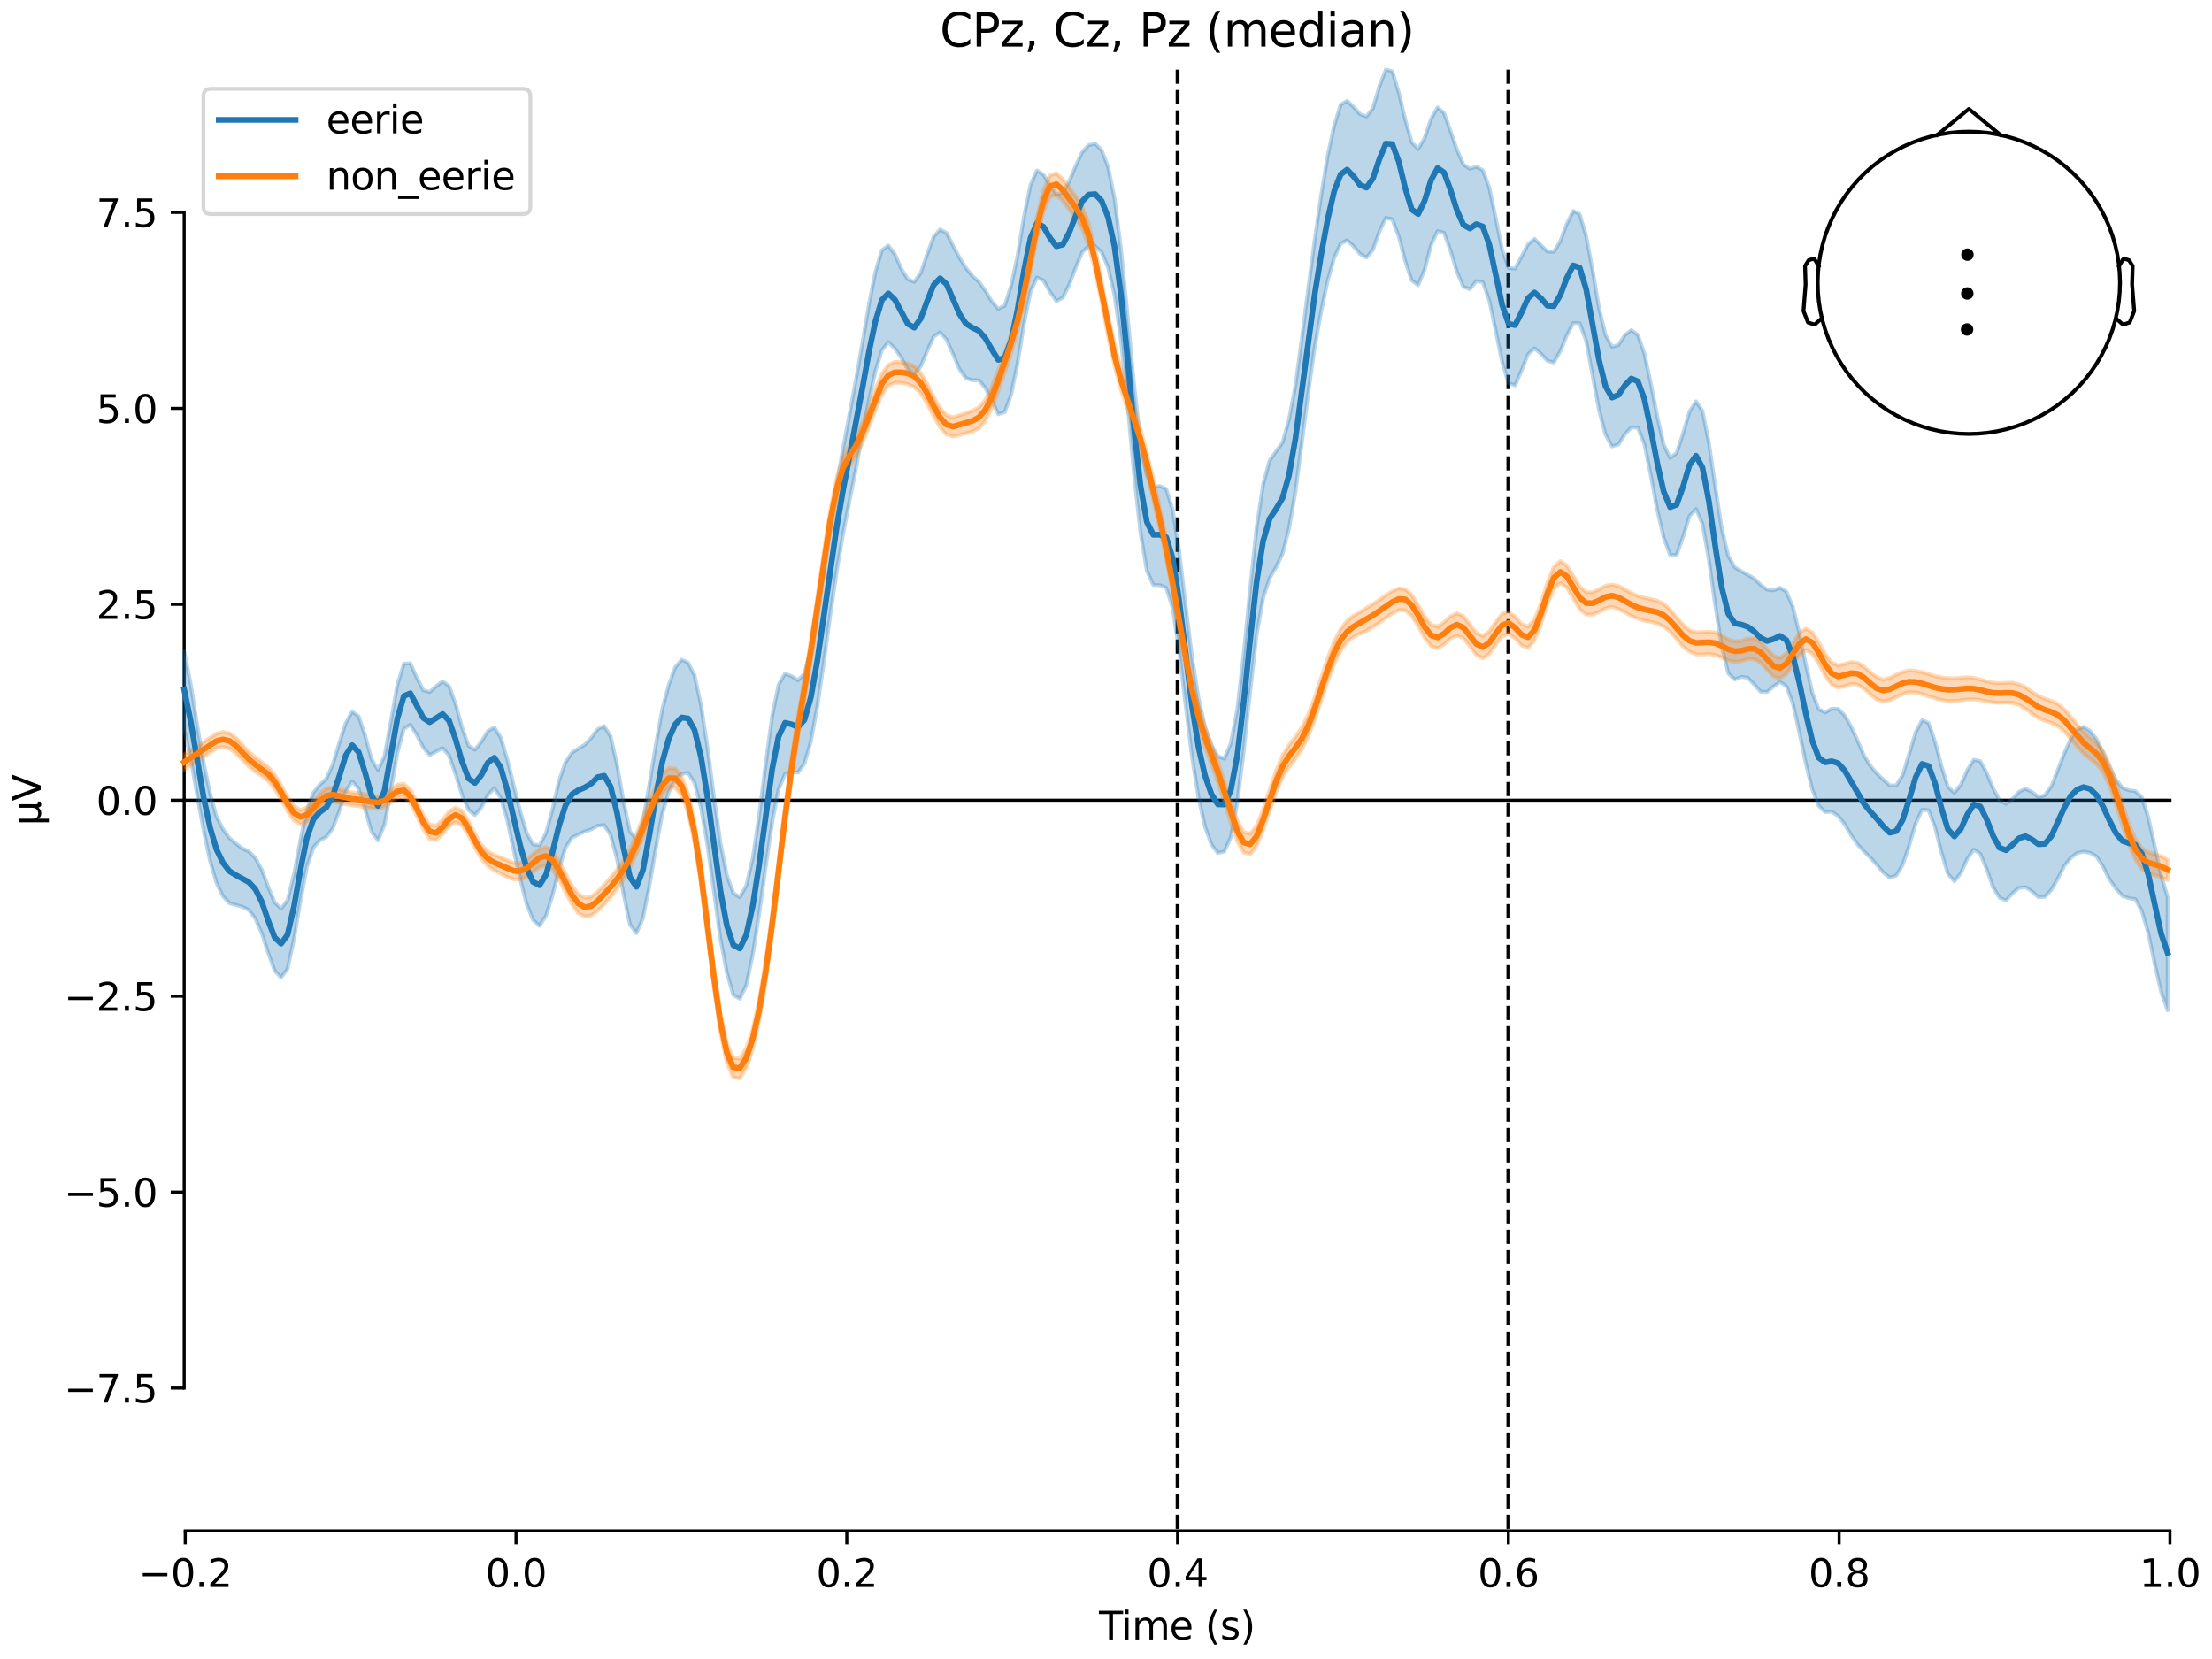 <?xml version="1.0" encoding="utf-8" standalone="no"?>
<!DOCTYPE svg PUBLIC "-//W3C//DTD SVG 1.1//EN"
  "http://www.w3.org/Graphics/SVG/1.1/DTD/svg11.dtd">
<svg xmlns:xlink="http://www.w3.org/1999/xlink" width="576pt" height="432pt" viewBox="0 0 576 432" xmlns="http://www.w3.org/2000/svg" version="1.1">
 <defs>
  <style type="text/css">*{stroke-linejoin: round; stroke-linecap: butt}</style>
 </defs>
 <g id="figure_1">
  <g id="patch_1">
   <path d="M 0 432 
L 576 432 
L 576 0 
L 0 0 
z
" style="fill: #ffffff"/>
  </g>
  <g id="axes_1">
   <g id="patch_2">
    <path d="M 47.961 398.644 
L 565.048 398.644 
L 565.048 18.118 
L 47.961 18.118 
L 47.961 398.644 
z
" style="fill: none; opacity: 0"/>
   </g>
   <g id="patch_3">
    <path d="M 47.961 361.447 
L 47.961 55.315 
" style="fill: none; stroke: #000000; stroke-width: 0.8; stroke-linejoin: miter; stroke-linecap: square"/>
   </g>
   <g id="LineCollection_1">
    <path d="M 306.639 18.118 
L 306.639 398.644 
" clip-path="url(#p1d01b810d1)" style="fill: none; stroke-dasharray: 3.7,1.6; stroke-dashoffset: 0; stroke: #000000"/>
    <path d="M 392.776 18.118 
L 392.776 398.644 
" clip-path="url(#p1d01b810d1)" style="fill: none; stroke-dasharray: 3.7,1.6; stroke-dashoffset: 0; stroke: #000000"/>
   </g>
   <g id="matplotlib.axis_1">
    <g id="xtick_1">
     <g id="line2d_1">
      <defs>
       <path id="mcaa15626b5" d="M 0 0 
L 0 3.5 
" style="stroke: #000000; stroke-width: 0.8"/>
      </defs>
      <g>
       <use xlink:href="#mcaa15626b5" x="48.23" y="398.644" style="stroke: #000000; stroke-width: 0.8"/>
      </g>
     </g>
     <g id="text_1">
      <!-- −0.2 -->
      <g transform="translate(36.089 413.242) scale(0.1 -0.1)">
       <defs>
        <path id="DejaVuSans-2212" d="M 678 2272 
L 4684 2272 
L 4684 1741 
L 678 1741 
L 678 2272 
z
" transform="scale(0.016)"/>
        <path id="DejaVuSans-30" d="M 2034 4250 
Q 1547 4250 1301 3770 
Q 1056 3291 1056 2328 
Q 1056 1369 1301 889 
Q 1547 409 2034 409 
Q 2525 409 2770 889 
Q 3016 1369 3016 2328 
Q 3016 3291 2770 3770 
Q 2525 4250 2034 4250 
z
M 2034 4750 
Q 2819 4750 3233 4129 
Q 3647 3509 3647 2328 
Q 3647 1150 3233 529 
Q 2819 -91 2034 -91 
Q 1250 -91 836 529 
Q 422 1150 422 2328 
Q 422 3509 836 4129 
Q 1250 4750 2034 4750 
z
" transform="scale(0.016)"/>
        <path id="DejaVuSans-2e" d="M 684 794 
L 1344 794 
L 1344 0 
L 684 0 
L 684 794 
z
" transform="scale(0.016)"/>
        <path id="DejaVuSans-32" d="M 1228 531 
L 3431 531 
L 3431 0 
L 469 0 
L 469 531 
Q 828 903 1448 1529 
Q 2069 2156 2228 2338 
Q 2531 2678 2651 2914 
Q 2772 3150 2772 3378 
Q 2772 3750 2511 3984 
Q 2250 4219 1831 4219 
Q 1534 4219 1204 4116 
Q 875 4013 500 3803 
L 500 4441 
Q 881 4594 1212 4672 
Q 1544 4750 1819 4750 
Q 2544 4750 2975 4387 
Q 3406 4025 3406 3419 
Q 3406 3131 3298 2873 
Q 3191 2616 2906 2266 
Q 2828 2175 2409 1742 
Q 1991 1309 1228 531 
z
" transform="scale(0.016)"/>
       </defs>
       <use xlink:href="#DejaVuSans-2212"/>
       <use xlink:href="#DejaVuSans-30" transform="translate(83.789 0)"/>
       <use xlink:href="#DejaVuSans-2e" transform="translate(147.412 0)"/>
       <use xlink:href="#DejaVuSans-32" transform="translate(179.199 0)"/>
      </g>
     </g>
    </g>
    <g id="xtick_2">
     <g id="line2d_2">
      <g>
       <use xlink:href="#mcaa15626b5" x="134.367" y="398.644" style="stroke: #000000; stroke-width: 0.8"/>
      </g>
     </g>
     <g id="text_2">
      <!-- 0.0 -->
      <g transform="translate(126.415 413.242) scale(0.1 -0.1)">
       <use xlink:href="#DejaVuSans-30"/>
       <use xlink:href="#DejaVuSans-2e" transform="translate(63.623 0)"/>
       <use xlink:href="#DejaVuSans-30" transform="translate(95.41 0)"/>
      </g>
     </g>
    </g>
    <g id="xtick_3">
     <g id="line2d_3">
      <g>
       <use xlink:href="#mcaa15626b5" x="220.503" y="398.644" style="stroke: #000000; stroke-width: 0.8"/>
      </g>
     </g>
     <g id="text_3">
      <!-- 0.2 -->
      <g transform="translate(212.551 413.242) scale(0.1 -0.1)">
       <use xlink:href="#DejaVuSans-30"/>
       <use xlink:href="#DejaVuSans-2e" transform="translate(63.623 0)"/>
       <use xlink:href="#DejaVuSans-32" transform="translate(95.41 0)"/>
      </g>
     </g>
    </g>
    <g id="xtick_4">
     <g id="line2d_4">
      <g>
       <use xlink:href="#mcaa15626b5" x="306.639" y="398.644" style="stroke: #000000; stroke-width: 0.8"/>
      </g>
     </g>
     <g id="text_4">
      <!-- 0.4 -->
      <g transform="translate(298.688 413.242) scale(0.1 -0.1)">
       <defs>
        <path id="DejaVuSans-34" d="M 2419 4116 
L 825 1625 
L 2419 1625 
L 2419 4116 
z
M 2253 4666 
L 3047 4666 
L 3047 1625 
L 3713 1625 
L 3713 1100 
L 3047 1100 
L 3047 0 
L 2419 0 
L 2419 1100 
L 313 1100 
L 313 1709 
L 2253 4666 
z
" transform="scale(0.016)"/>
       </defs>
       <use xlink:href="#DejaVuSans-30"/>
       <use xlink:href="#DejaVuSans-2e" transform="translate(63.623 0)"/>
       <use xlink:href="#DejaVuSans-34" transform="translate(95.41 0)"/>
      </g>
     </g>
    </g>
    <g id="xtick_5">
     <g id="line2d_5">
      <g>
       <use xlink:href="#mcaa15626b5" x="392.776" y="398.644" style="stroke: #000000; stroke-width: 0.8"/>
      </g>
     </g>
     <g id="text_5">
      <!-- 0.6 -->
      <g transform="translate(384.824 413.242) scale(0.1 -0.1)">
       <defs>
        <path id="DejaVuSans-36" d="M 2113 2584 
Q 1688 2584 1439 2293 
Q 1191 2003 1191 1497 
Q 1191 994 1439 701 
Q 1688 409 2113 409 
Q 2538 409 2786 701 
Q 3034 994 3034 1497 
Q 3034 2003 2786 2293 
Q 2538 2584 2113 2584 
z
M 3366 4563 
L 3366 3988 
Q 3128 4100 2886 4159 
Q 2644 4219 2406 4219 
Q 1781 4219 1451 3797 
Q 1122 3375 1075 2522 
Q 1259 2794 1537 2939 
Q 1816 3084 2150 3084 
Q 2853 3084 3261 2657 
Q 3669 2231 3669 1497 
Q 3669 778 3244 343 
Q 2819 -91 2113 -91 
Q 1303 -91 875 529 
Q 447 1150 447 2328 
Q 447 3434 972 4092 
Q 1497 4750 2381 4750 
Q 2619 4750 2861 4703 
Q 3103 4656 3366 4563 
z
" transform="scale(0.016)"/>
       </defs>
       <use xlink:href="#DejaVuSans-30"/>
       <use xlink:href="#DejaVuSans-2e" transform="translate(63.623 0)"/>
       <use xlink:href="#DejaVuSans-36" transform="translate(95.41 0)"/>
      </g>
     </g>
    </g>
    <g id="xtick_6">
     <g id="line2d_6">
      <g>
       <use xlink:href="#mcaa15626b5" x="478.912" y="398.644" style="stroke: #000000; stroke-width: 0.8"/>
      </g>
     </g>
     <g id="text_6">
      <!-- 0.8 -->
      <g transform="translate(470.96 413.242) scale(0.1 -0.1)">
       <defs>
        <path id="DejaVuSans-38" d="M 2034 2216 
Q 1584 2216 1326 1975 
Q 1069 1734 1069 1313 
Q 1069 891 1326 650 
Q 1584 409 2034 409 
Q 2484 409 2743 651 
Q 3003 894 3003 1313 
Q 3003 1734 2745 1975 
Q 2488 2216 2034 2216 
z
M 1403 2484 
Q 997 2584 770 2862 
Q 544 3141 544 3541 
Q 544 4100 942 4425 
Q 1341 4750 2034 4750 
Q 2731 4750 3128 4425 
Q 3525 4100 3525 3541 
Q 3525 3141 3298 2862 
Q 3072 2584 2669 2484 
Q 3125 2378 3379 2068 
Q 3634 1759 3634 1313 
Q 3634 634 3220 271 
Q 2806 -91 2034 -91 
Q 1263 -91 848 271 
Q 434 634 434 1313 
Q 434 1759 690 2068 
Q 947 2378 1403 2484 
z
M 1172 3481 
Q 1172 3119 1398 2916 
Q 1625 2713 2034 2713 
Q 2441 2713 2670 2916 
Q 2900 3119 2900 3481 
Q 2900 3844 2670 4047 
Q 2441 4250 2034 4250 
Q 1625 4250 1398 4047 
Q 1172 3844 1172 3481 
z
" transform="scale(0.016)"/>
       </defs>
       <use xlink:href="#DejaVuSans-30"/>
       <use xlink:href="#DejaVuSans-2e" transform="translate(63.623 0)"/>
       <use xlink:href="#DejaVuSans-38" transform="translate(95.41 0)"/>
      </g>
     </g>
    </g>
    <g id="xtick_7">
     <g id="line2d_7">
      <g>
       <use xlink:href="#mcaa15626b5" x="565.048" y="398.644" style="stroke: #000000; stroke-width: 0.8"/>
      </g>
     </g>
     <g id="text_7">
      <!-- 1.0 -->
      <g transform="translate(557.097 413.242) scale(0.1 -0.1)">
       <defs>
        <path id="DejaVuSans-31" d="M 794 531 
L 1825 531 
L 1825 4091 
L 703 3866 
L 703 4441 
L 1819 4666 
L 2450 4666 
L 2450 531 
L 3481 531 
L 3481 0 
L 794 0 
L 794 531 
z
" transform="scale(0.016)"/>
       </defs>
       <use xlink:href="#DejaVuSans-31"/>
       <use xlink:href="#DejaVuSans-2e" transform="translate(63.623 0)"/>
       <use xlink:href="#DejaVuSans-30" transform="translate(95.41 0)"/>
      </g>
     </g>
    </g>
    <g id="text_8">
     <!-- Time (s) -->
     <g transform="translate(286.176 426.92) scale(0.1 -0.1)">
      <defs>
       <path id="DejaVuSans-54" d="M -19 4666 
L 3928 4666 
L 3928 4134 
L 2272 4134 
L 2272 0 
L 1638 0 
L 1638 4134 
L -19 4134 
L -19 4666 
z
" transform="scale(0.016)"/>
       <path id="DejaVuSans-69" d="M 603 3500 
L 1178 3500 
L 1178 0 
L 603 0 
L 603 3500 
z
M 603 4863 
L 1178 4863 
L 1178 4134 
L 603 4134 
L 603 4863 
z
" transform="scale(0.016)"/>
       <path id="DejaVuSans-6d" d="M 3328 2828 
Q 3544 3216 3844 3400 
Q 4144 3584 4550 3584 
Q 5097 3584 5394 3201 
Q 5691 2819 5691 2113 
L 5691 0 
L 5113 0 
L 5113 2094 
Q 5113 2597 4934 2840 
Q 4756 3084 4391 3084 
Q 3944 3084 3684 2787 
Q 3425 2491 3425 1978 
L 3425 0 
L 2847 0 
L 2847 2094 
Q 2847 2600 2669 2842 
Q 2491 3084 2119 3084 
Q 1678 3084 1418 2786 
Q 1159 2488 1159 1978 
L 1159 0 
L 581 0 
L 581 3500 
L 1159 3500 
L 1159 2956 
Q 1356 3278 1631 3431 
Q 1906 3584 2284 3584 
Q 2666 3584 2933 3390 
Q 3200 3197 3328 2828 
z
" transform="scale(0.016)"/>
       <path id="DejaVuSans-65" d="M 3597 1894 
L 3597 1613 
L 953 1613 
Q 991 1019 1311 708 
Q 1631 397 2203 397 
Q 2534 397 2845 478 
Q 3156 559 3463 722 
L 3463 178 
Q 3153 47 2828 -22 
Q 2503 -91 2169 -91 
Q 1331 -91 842 396 
Q 353 884 353 1716 
Q 353 2575 817 3079 
Q 1281 3584 2069 3584 
Q 2775 3584 3186 3129 
Q 3597 2675 3597 1894 
z
M 3022 2063 
Q 3016 2534 2758 2815 
Q 2500 3097 2075 3097 
Q 1594 3097 1305 2825 
Q 1016 2553 972 2059 
L 3022 2063 
z
" transform="scale(0.016)"/>
       <path id="DejaVuSans-20" transform="scale(0.016)"/>
       <path id="DejaVuSans-28" d="M 1984 4856 
Q 1566 4138 1362 3434 
Q 1159 2731 1159 2009 
Q 1159 1288 1364 580 
Q 1569 -128 1984 -844 
L 1484 -844 
Q 1016 -109 783 600 
Q 550 1309 550 2009 
Q 550 2706 781 3412 
Q 1013 4119 1484 4856 
L 1984 4856 
z
" transform="scale(0.016)"/>
       <path id="DejaVuSans-73" d="M 2834 3397 
L 2834 2853 
Q 2591 2978 2328 3040 
Q 2066 3103 1784 3103 
Q 1356 3103 1142 2972 
Q 928 2841 928 2578 
Q 928 2378 1081 2264 
Q 1234 2150 1697 2047 
L 1894 2003 
Q 2506 1872 2764 1633 
Q 3022 1394 3022 966 
Q 3022 478 2636 193 
Q 2250 -91 1575 -91 
Q 1294 -91 989 -36 
Q 684 19 347 128 
L 347 722 
Q 666 556 975 473 
Q 1284 391 1588 391 
Q 1994 391 2212 530 
Q 2431 669 2431 922 
Q 2431 1156 2273 1281 
Q 2116 1406 1581 1522 
L 1381 1569 
Q 847 1681 609 1914 
Q 372 2147 372 2553 
Q 372 3047 722 3315 
Q 1072 3584 1716 3584 
Q 2034 3584 2315 3537 
Q 2597 3491 2834 3397 
z
" transform="scale(0.016)"/>
       <path id="DejaVuSans-29" d="M 513 4856 
L 1013 4856 
Q 1481 4119 1714 3412 
Q 1947 2706 1947 2009 
Q 1947 1309 1714 600 
Q 1481 -109 1013 -844 
L 513 -844 
Q 928 -128 1133 580 
Q 1338 1288 1338 2009 
Q 1338 2731 1133 3434 
Q 928 4138 513 4856 
z
" transform="scale(0.016)"/>
      </defs>
      <use xlink:href="#DejaVuSans-54"/>
      <use xlink:href="#DejaVuSans-69" transform="translate(57.959 0)"/>
      <use xlink:href="#DejaVuSans-6d" transform="translate(85.742 0)"/>
      <use xlink:href="#DejaVuSans-65" transform="translate(183.154 0)"/>
      <use xlink:href="#DejaVuSans-20" transform="translate(244.678 0)"/>
      <use xlink:href="#DejaVuSans-28" transform="translate(276.465 0)"/>
      <use xlink:href="#DejaVuSans-73" transform="translate(315.479 0)"/>
      <use xlink:href="#DejaVuSans-29" transform="translate(367.578 0)"/>
     </g>
    </g>
   </g>
   <g id="matplotlib.axis_2">
    <g id="ytick_1">
     <g id="line2d_8">
      <defs>
       <path id="mc72a9a17e9" d="M 0 0 
L -3.5 0 
" style="stroke: #000000; stroke-width: 0.8"/>
      </defs>
      <g>
       <use xlink:href="#mc72a9a17e9" x="47.961" y="361.447" style="stroke: #000000; stroke-width: 0.8"/>
      </g>
     </g>
     <g id="text_9">
      <!-- −7.5 -->
      <g transform="translate(16.678 365.246) scale(0.1 -0.1)">
       <defs>
        <path id="DejaVuSans-37" d="M 525 4666 
L 3525 4666 
L 3525 4397 
L 1831 0 
L 1172 0 
L 2766 4134 
L 525 4134 
L 525 4666 
z
" transform="scale(0.016)"/>
        <path id="DejaVuSans-35" d="M 691 4666 
L 3169 4666 
L 3169 4134 
L 1269 4134 
L 1269 2991 
Q 1406 3038 1543 3061 
Q 1681 3084 1819 3084 
Q 2600 3084 3056 2656 
Q 3513 2228 3513 1497 
Q 3513 744 3044 326 
Q 2575 -91 1722 -91 
Q 1428 -91 1123 -41 
Q 819 9 494 109 
L 494 744 
Q 775 591 1075 516 
Q 1375 441 1709 441 
Q 2250 441 2565 725 
Q 2881 1009 2881 1497 
Q 2881 1984 2565 2268 
Q 2250 2553 1709 2553 
Q 1456 2553 1204 2497 
Q 953 2441 691 2322 
L 691 4666 
z
" transform="scale(0.016)"/>
       </defs>
       <use xlink:href="#DejaVuSans-2212"/>
       <use xlink:href="#DejaVuSans-37" transform="translate(83.789 0)"/>
       <use xlink:href="#DejaVuSans-2e" transform="translate(147.412 0)"/>
       <use xlink:href="#DejaVuSans-35" transform="translate(179.199 0)"/>
      </g>
     </g>
    </g>
    <g id="ytick_2">
     <g id="line2d_9">
      <g>
       <use xlink:href="#mc72a9a17e9" x="47.961" y="310.425" style="stroke: #000000; stroke-width: 0.8"/>
      </g>
     </g>
     <g id="text_10">
      <!-- −5.0 -->
      <g transform="translate(16.678 314.224) scale(0.1 -0.1)">
       <use xlink:href="#DejaVuSans-2212"/>
       <use xlink:href="#DejaVuSans-35" transform="translate(83.789 0)"/>
       <use xlink:href="#DejaVuSans-2e" transform="translate(147.412 0)"/>
       <use xlink:href="#DejaVuSans-30" transform="translate(179.199 0)"/>
      </g>
     </g>
    </g>
    <g id="ytick_3">
     <g id="line2d_10">
      <g>
       <use xlink:href="#mc72a9a17e9" x="47.961" y="259.403" style="stroke: #000000; stroke-width: 0.8"/>
      </g>
     </g>
     <g id="text_11">
      <!-- −2.5 -->
      <g transform="translate(16.678 263.202) scale(0.1 -0.1)">
       <use xlink:href="#DejaVuSans-2212"/>
       <use xlink:href="#DejaVuSans-32" transform="translate(83.789 0)"/>
       <use xlink:href="#DejaVuSans-2e" transform="translate(147.412 0)"/>
       <use xlink:href="#DejaVuSans-35" transform="translate(179.199 0)"/>
      </g>
     </g>
    </g>
    <g id="ytick_4">
     <g id="line2d_11">
      <g>
       <use xlink:href="#mc72a9a17e9" x="47.961" y="208.381" style="stroke: #000000; stroke-width: 0.8"/>
      </g>
     </g>
     <g id="text_12">
      <!-- 0.0 -->
      <g transform="translate(25.058 212.18) scale(0.1 -0.1)">
       <use xlink:href="#DejaVuSans-30"/>
       <use xlink:href="#DejaVuSans-2e" transform="translate(63.623 0)"/>
       <use xlink:href="#DejaVuSans-30" transform="translate(95.41 0)"/>
      </g>
     </g>
    </g>
    <g id="ytick_5">
     <g id="line2d_12">
      <g>
       <use xlink:href="#mc72a9a17e9" x="47.961" y="157.359" style="stroke: #000000; stroke-width: 0.8"/>
      </g>
     </g>
     <g id="text_13">
      <!-- 2.5 -->
      <g transform="translate(25.058 161.158) scale(0.1 -0.1)">
       <use xlink:href="#DejaVuSans-32"/>
       <use xlink:href="#DejaVuSans-2e" transform="translate(63.623 0)"/>
       <use xlink:href="#DejaVuSans-35" transform="translate(95.41 0)"/>
      </g>
     </g>
    </g>
    <g id="ytick_6">
     <g id="line2d_13">
      <g>
       <use xlink:href="#mc72a9a17e9" x="47.961" y="106.337" style="stroke: #000000; stroke-width: 0.8"/>
      </g>
     </g>
     <g id="text_14">
      <!-- 5.0 -->
      <g transform="translate(25.058 110.136) scale(0.1 -0.1)">
       <use xlink:href="#DejaVuSans-35"/>
       <use xlink:href="#DejaVuSans-2e" transform="translate(63.623 0)"/>
       <use xlink:href="#DejaVuSans-30" transform="translate(95.41 0)"/>
      </g>
     </g>
    </g>
    <g id="ytick_7">
     <g id="line2d_14">
      <g>
       <use xlink:href="#mc72a9a17e9" x="47.961" y="55.315" style="stroke: #000000; stroke-width: 0.8"/>
      </g>
     </g>
     <g id="text_15">
      <!-- 7.5 -->
      <g transform="translate(25.058 59.114) scale(0.1 -0.1)">
       <use xlink:href="#DejaVuSans-37"/>
       <use xlink:href="#DejaVuSans-2e" transform="translate(63.623 0)"/>
       <use xlink:href="#DejaVuSans-35" transform="translate(95.41 0)"/>
      </g>
     </g>
    </g>
    <g id="text_16">
     <!-- µV -->
     <g transform="translate(10.599 214.982) rotate(-90) scale(0.1 -0.1)">
      <defs>
       <path id="DejaVuSans-b5" d="M 544 -1331 
L 544 3500 
L 1119 3500 
L 1119 1325 
Q 1119 872 1334 640 
Q 1550 409 1972 409 
Q 2434 409 2667 671 
Q 2900 934 2900 1459 
L 2900 3500 
L 3475 3500 
L 3475 806 
Q 3475 619 3529 530 
Q 3584 441 3700 441 
Q 3728 441 3778 458 
Q 3828 475 3916 513 
L 3916 50 
Q 3788 -22 3673 -56 
Q 3559 -91 3450 -91 
Q 3234 -91 3106 31 
Q 2978 153 2931 403 
Q 2775 156 2548 32 
Q 2322 -91 2016 -91 
Q 1697 -91 1473 31 
Q 1250 153 1119 397 
L 1119 -1331 
L 544 -1331 
z
" transform="scale(0.016)"/>
       <path id="DejaVuSans-56" d="M 1831 0 
L 50 4666 
L 709 4666 
L 2188 738 
L 3669 4666 
L 4325 4666 
L 2547 0 
L 1831 0 
z
" transform="scale(0.016)"/>
      </defs>
      <use xlink:href="#DejaVuSans-b5"/>
      <use xlink:href="#DejaVuSans-56" transform="translate(63.623 0)"/>
     </g>
    </g>
   </g>
   <g id="patch_4">
    <path d="M 48.23 398.644 
L 565.048 398.644 
" style="fill: none; stroke: #000000; stroke-width: 0.8; stroke-linejoin: miter; stroke-linecap: square"/>
   </g>
   <g id="patch_5">
    <path d="M 47.961 208.381 
L 565.048 208.381 
" style="fill: none; stroke: #000000; stroke-width: 0.8; stroke-linejoin: miter; stroke-linecap: square"/>
   </g>
   <g id="text_17">
    <!-- CPz, Cz, Pz (median) -->
    <g transform="translate(244.735 12.118) scale(0.12 -0.12)">
     <defs>
      <path id="DejaVuSans-43" d="M 4122 4306 
L 4122 3641 
Q 3803 3938 3442 4084 
Q 3081 4231 2675 4231 
Q 1875 4231 1450 3742 
Q 1025 3253 1025 2328 
Q 1025 1406 1450 917 
Q 1875 428 2675 428 
Q 3081 428 3442 575 
Q 3803 722 4122 1019 
L 4122 359 
Q 3791 134 3420 21 
Q 3050 -91 2638 -91 
Q 1578 -91 968 557 
Q 359 1206 359 2328 
Q 359 3453 968 4101 
Q 1578 4750 2638 4750 
Q 3056 4750 3426 4639 
Q 3797 4528 4122 4306 
z
" transform="scale(0.016)"/>
      <path id="DejaVuSans-50" d="M 1259 4147 
L 1259 2394 
L 2053 2394 
Q 2494 2394 2734 2622 
Q 2975 2850 2975 3272 
Q 2975 3691 2734 3919 
Q 2494 4147 2053 4147 
L 1259 4147 
z
M 628 4666 
L 2053 4666 
Q 2838 4666 3239 4311 
Q 3641 3956 3641 3272 
Q 3641 2581 3239 2228 
Q 2838 1875 2053 1875 
L 1259 1875 
L 1259 0 
L 628 0 
L 628 4666 
z
" transform="scale(0.016)"/>
      <path id="DejaVuSans-7a" d="M 353 3500 
L 3084 3500 
L 3084 2975 
L 922 459 
L 3084 459 
L 3084 0 
L 275 0 
L 275 525 
L 2438 3041 
L 353 3041 
L 353 3500 
z
" transform="scale(0.016)"/>
      <path id="DejaVuSans-2c" d="M 750 794 
L 1409 794 
L 1409 256 
L 897 -744 
L 494 -744 
L 750 256 
L 750 794 
z
" transform="scale(0.016)"/>
      <path id="DejaVuSans-64" d="M 2906 2969 
L 2906 4863 
L 3481 4863 
L 3481 0 
L 2906 0 
L 2906 525 
Q 2725 213 2448 61 
Q 2172 -91 1784 -91 
Q 1150 -91 751 415 
Q 353 922 353 1747 
Q 353 2572 751 3078 
Q 1150 3584 1784 3584 
Q 2172 3584 2448 3432 
Q 2725 3281 2906 2969 
z
M 947 1747 
Q 947 1113 1208 752 
Q 1469 391 1925 391 
Q 2381 391 2643 752 
Q 2906 1113 2906 1747 
Q 2906 2381 2643 2742 
Q 2381 3103 1925 3103 
Q 1469 3103 1208 2742 
Q 947 2381 947 1747 
z
" transform="scale(0.016)"/>
      <path id="DejaVuSans-61" d="M 2194 1759 
Q 1497 1759 1228 1600 
Q 959 1441 959 1056 
Q 959 750 1161 570 
Q 1363 391 1709 391 
Q 2188 391 2477 730 
Q 2766 1069 2766 1631 
L 2766 1759 
L 2194 1759 
z
M 3341 1997 
L 3341 0 
L 2766 0 
L 2766 531 
Q 2569 213 2275 61 
Q 1981 -91 1556 -91 
Q 1019 -91 701 211 
Q 384 513 384 1019 
Q 384 1609 779 1909 
Q 1175 2209 1959 2209 
L 2766 2209 
L 2766 2266 
Q 2766 2663 2505 2880 
Q 2244 3097 1772 3097 
Q 1472 3097 1187 3025 
Q 903 2953 641 2809 
L 641 3341 
Q 956 3463 1253 3523 
Q 1550 3584 1831 3584 
Q 2591 3584 2966 3190 
Q 3341 2797 3341 1997 
z
" transform="scale(0.016)"/>
      <path id="DejaVuSans-6e" d="M 3513 2113 
L 3513 0 
L 2938 0 
L 2938 2094 
Q 2938 2591 2744 2837 
Q 2550 3084 2163 3084 
Q 1697 3084 1428 2787 
Q 1159 2491 1159 1978 
L 1159 0 
L 581 0 
L 581 3500 
L 1159 3500 
L 1159 2956 
Q 1366 3272 1645 3428 
Q 1925 3584 2291 3584 
Q 2894 3584 3203 3211 
Q 3513 2838 3513 2113 
z
" transform="scale(0.016)"/>
     </defs>
     <use xlink:href="#DejaVuSans-43"/>
     <use xlink:href="#DejaVuSans-50" transform="translate(69.824 0)"/>
     <use xlink:href="#DejaVuSans-7a" transform="translate(130.127 0)"/>
     <use xlink:href="#DejaVuSans-2c" transform="translate(182.617 0)"/>
     <use xlink:href="#DejaVuSans-20" transform="translate(214.404 0)"/>
     <use xlink:href="#DejaVuSans-43" transform="translate(246.191 0)"/>
     <use xlink:href="#DejaVuSans-7a" transform="translate(316.016 0)"/>
     <use xlink:href="#DejaVuSans-2c" transform="translate(368.506 0)"/>
     <use xlink:href="#DejaVuSans-20" transform="translate(400.293 0)"/>
     <use xlink:href="#DejaVuSans-50" transform="translate(432.08 0)"/>
     <use xlink:href="#DejaVuSans-7a" transform="translate(492.383 0)"/>
     <use xlink:href="#DejaVuSans-20" transform="translate(544.873 0)"/>
     <use xlink:href="#DejaVuSans-28" transform="translate(576.66 0)"/>
     <use xlink:href="#DejaVuSans-6d" transform="translate(615.674 0)"/>
     <use xlink:href="#DejaVuSans-65" transform="translate(713.086 0)"/>
     <use xlink:href="#DejaVuSans-64" transform="translate(774.609 0)"/>
     <use xlink:href="#DejaVuSans-69" transform="translate(838.086 0)"/>
     <use xlink:href="#DejaVuSans-61" transform="translate(865.869 0)"/>
     <use xlink:href="#DejaVuSans-6e" transform="translate(927.148 0)"/>
     <use xlink:href="#DejaVuSans-29" transform="translate(990.527 0)"/>
    </g>
   </g>
   <g id="legend_1">
    <g id="patch_6">
     <path d="M 54.961 55.753 
L 136.103 55.753 
Q 138.103 55.753 138.103 53.753 
L 138.103 25.118 
Q 138.103 23.118 136.103 23.118 
L 54.961 23.118 
Q 52.961 23.118 52.961 25.118 
L 52.961 53.753 
Q 52.961 55.753 54.961 55.753 
z
" style="fill: #ffffff; opacity: 0.8; stroke: #cccccc; stroke-linejoin: miter"/>
    </g>
    <g id="line2d_15">
     <path d="M 56.961 31.217 
L 66.961 31.217 
L 76.961 31.217 
" style="fill: none; stroke: #1f77b4; stroke-width: 1.5; stroke-linecap: square"/>
    </g>
    <g id="text_18">
     <!-- eerie -->
     <g transform="translate(84.961 34.717) scale(0.1 -0.1)">
      <defs>
       <path id="DejaVuSans-72" d="M 2631 2963 
Q 2534 3019 2420 3045 
Q 2306 3072 2169 3072 
Q 1681 3072 1420 2755 
Q 1159 2438 1159 1844 
L 1159 0 
L 581 0 
L 581 3500 
L 1159 3500 
L 1159 2956 
Q 1341 3275 1631 3429 
Q 1922 3584 2338 3584 
Q 2397 3584 2469 3576 
Q 2541 3569 2628 3553 
L 2631 2963 
z
" transform="scale(0.016)"/>
      </defs>
      <use xlink:href="#DejaVuSans-65"/>
      <use xlink:href="#DejaVuSans-65" transform="translate(61.523 0)"/>
      <use xlink:href="#DejaVuSans-72" transform="translate(123.047 0)"/>
      <use xlink:href="#DejaVuSans-69" transform="translate(164.16 0)"/>
      <use xlink:href="#DejaVuSans-65" transform="translate(191.943 0)"/>
     </g>
    </g>
    <g id="line2d_16">
     <path d="M 56.961 45.895 
L 66.961 45.895 
L 76.961 45.895 
" style="fill: none; stroke: #ff7f0e; stroke-width: 1.5; stroke-linecap: square"/>
    </g>
    <g id="text_19">
     <!-- non_eerie -->
     <g transform="translate(84.961 49.395) scale(0.1 -0.1)">
      <defs>
       <path id="DejaVuSans-6f" d="M 1959 3097 
Q 1497 3097 1228 2736 
Q 959 2375 959 1747 
Q 959 1119 1226 758 
Q 1494 397 1959 397 
Q 2419 397 2687 759 
Q 2956 1122 2956 1747 
Q 2956 2369 2687 2733 
Q 2419 3097 1959 3097 
z
M 1959 3584 
Q 2709 3584 3137 3096 
Q 3566 2609 3566 1747 
Q 3566 888 3137 398 
Q 2709 -91 1959 -91 
Q 1206 -91 779 398 
Q 353 888 353 1747 
Q 353 2609 779 3096 
Q 1206 3584 1959 3584 
z
" transform="scale(0.016)"/>
       <path id="DejaVuSans-5f" d="M 3263 -1063 
L 3263 -1509 
L -63 -1509 
L -63 -1063 
L 3263 -1063 
z
" transform="scale(0.016)"/>
      </defs>
      <use xlink:href="#DejaVuSans-6e"/>
      <use xlink:href="#DejaVuSans-6f" transform="translate(63.379 0)"/>
      <use xlink:href="#DejaVuSans-6e" transform="translate(124.561 0)"/>
      <use xlink:href="#DejaVuSans-5f" transform="translate(187.939 0)"/>
      <use xlink:href="#DejaVuSans-65" transform="translate(237.939 0)"/>
      <use xlink:href="#DejaVuSans-65" transform="translate(299.463 0)"/>
      <use xlink:href="#DejaVuSans-72" transform="translate(360.986 0)"/>
      <use xlink:href="#DejaVuSans-69" transform="translate(402.1 0)"/>
      <use xlink:href="#DejaVuSans-65" transform="translate(429.883 0)"/>
     </g>
    </g>
   </g>
   <g id="FillBetweenPolyCollection_1">
    <defs>
     <path id="m451ec211a1" d="M 47.961 -262.41 
L 47.961 -242.197 
L 49.644 -234.463 
L 51.326 -225.076 
L 53.008 -215.786 
L 54.691 -207.843 
L 56.373 -202.122 
L 58.055 -198.622 
L 59.738 -196.818 
L 61.42 -196.331 
L 63.102 -195.873 
L 64.785 -195.041 
L 66.467 -192.842 
L 68.149 -189.049 
L 69.832 -183.872 
L 71.514 -179.246 
L 73.196 -177.453 
L 74.879 -179.713 
L 76.561 -187.513 
L 78.243 -197.516 
L 79.926 -206.328 
L 81.608 -211.311 
L 83.291 -213.211 
L 84.973 -214.059 
L 86.655 -216.332 
L 88.338 -220.762 
L 90.02 -225.821 
L 91.702 -228.518 
L 93.385 -226.661 
L 95.067 -221.226 
L 96.749 -215.431 
L 98.432 -213.166 
L 100.114 -217.241 
L 101.796 -226.229 
L 103.479 -235.997 
L 105.161 -242.195 
L 106.843 -243.292 
L 108.526 -240.604 
L 110.208 -237.348 
L 111.89 -235.4 
L 113.573 -236.3 
L 115.255 -237.237 
L 116.938 -235.254 
L 118.62 -230.403 
L 120.302 -225.035 
L 121.985 -221.123 
L 123.667 -219.753 
L 125.349 -221.682 
L 127.032 -225 
L 128.714 -226.753 
L 130.396 -224.276 
L 132.079 -218.487 
L 133.761 -210.594 
L 135.443 -203.183 
L 137.126 -196.645 
L 138.808 -192.45 
L 140.49 -190.917 
L 142.173 -193.542 
L 143.855 -198.75 
L 145.537 -205.519 
L 147.22 -211.199 
L 148.902 -213.86 
L 150.585 -214.703 
L 152.267 -215.479 
L 153.949 -216.028 
L 155.632 -216.985 
L 157.314 -217.168 
L 158.996 -214.507 
L 160.679 -208.242 
L 162.361 -199.267 
L 164.043 -191.265 
L 165.726 -189.009 
L 167.408 -192.848 
L 169.09 -201.245 
L 170.773 -211.136 
L 172.455 -220.06 
L 174.137 -225.702 
L 175.82 -229.038 
L 177.502 -230.496 
L 179.184 -230.725 
L 180.867 -228.12 
L 182.549 -221.651 
L 184.232 -211.911 
L 185.914 -199.821 
L 187.596 -187.566 
L 189.279 -178.739 
L 190.961 -172.88 
L 192.643 -171.936 
L 194.326 -175.396 
L 196.008 -183.41 
L 197.69 -194.111 
L 199.373 -206.245 
L 201.055 -217.789 
L 202.737 -226.455 
L 204.42 -230.47 
L 206.102 -230.991 
L 207.784 -230.824 
L 209.467 -233.187 
L 211.149 -238.888 
L 212.831 -248.067 
L 214.514 -259.448 
L 216.196 -271.836 
L 217.879 -283.281 
L 219.561 -293.096 
L 221.243 -301.733 
L 222.926 -310.12 
L 224.608 -319.196 
L 226.29 -327.903 
L 227.973 -335.462 
L 229.655 -340.831 
L 231.337 -342.928 
L 233.02 -341.233 
L 234.702 -338.832 
L 236.384 -335.757 
L 238.067 -334.364 
L 239.749 -336.58 
L 241.431 -340.574 
L 243.114 -344.314 
L 244.796 -345.453 
L 246.478 -343.582 
L 248.161 -339.796 
L 249.843 -335.877 
L 251.525 -333.523 
L 253.208 -333.002 
L 254.89 -332.987 
L 256.573 -330.975 
L 258.255 -327.767 
L 259.937 -324.148 
L 261.62 -324.691 
L 263.302 -329.252 
L 264.984 -337.478 
L 266.667 -347.768 
L 268.349 -356.073 
L 270.031 -359.741 
L 271.714 -358.946 
L 273.396 -356.034 
L 275.078 -353.578 
L 276.761 -354.511 
L 278.443 -357.912 
L 280.125 -362.36 
L 281.808 -366.291 
L 283.49 -367.99 
L 285.172 -367.913 
L 286.855 -366.318 
L 288.537 -362.334 
L 290.22 -355.131 
L 291.902 -343.385 
L 293.584 -327.165 
L 295.267 -308.95 
L 296.949 -293.507 
L 298.631 -283.412 
L 300.314 -279.674 
L 301.996 -279.623 
L 303.678 -278.956 
L 305.361 -273.686 
L 307.043 -262.481 
L 308.725 -248.418 
L 310.408 -234.817 
L 312.09 -224.294 
L 313.772 -216.781 
L 315.455 -212.085 
L 317.137 -209.882 
L 318.819 -210.272 
L 320.502 -213.992 
L 322.184 -223.028 
L 323.867 -236.478 
L 325.549 -252.004 
L 327.231 -266.704 
L 328.914 -276.236 
L 330.596 -281.406 
L 332.278 -284.256 
L 333.961 -287.752 
L 335.643 -294.29 
L 337.325 -303.95 
L 339.008 -316.741 
L 340.69 -329.932 
L 342.372 -341.735 
L 344.055 -351.04 
L 345.737 -358.958 
L 347.419 -364.867 
L 349.102 -368.521 
L 350.784 -369.44 
L 352.466 -367.879 
L 354.149 -365.856 
L 355.831 -364.928 
L 357.514 -366.954 
L 359.196 -371.726 
L 360.878 -375.28 
L 362.561 -374.862 
L 364.243 -370.409 
L 365.925 -363.971 
L 367.608 -358.965 
L 369.29 -357.736 
L 370.972 -361.797 
L 372.655 -368.223 
L 374.337 -371.82 
L 376.019 -371.377 
L 377.702 -366.786 
L 379.384 -361.226 
L 381.066 -357.31 
L 382.749 -356.711 
L 384.431 -358.791 
L 386.113 -358.527 
L 387.796 -353.819 
L 389.478 -345.902 
L 391.161 -337.699 
L 392.843 -332.212 
L 394.525 -331.656 
L 396.208 -335.532 
L 397.89 -339.732 
L 399.572 -341.289 
L 401.255 -339.897 
L 402.937 -338.056 
L 404.619 -337.593 
L 406.302 -340.555 
L 407.984 -344.654 
L 409.666 -347.865 
L 411.349 -347.83 
L 413.031 -343.249 
L 414.713 -334.202 
L 416.396 -325.174 
L 418.078 -318.842 
L 419.76 -315.751 
L 421.443 -316.271 
L 423.125 -318.952 
L 424.808 -320.725 
L 426.49 -320.618 
L 428.172 -316.425 
L 429.855 -308.286 
L 431.537 -299.26 
L 433.219 -292.039 
L 434.902 -287.45 
L 436.584 -287.491 
L 438.266 -292.165 
L 439.949 -297.655 
L 441.631 -299.434 
L 443.313 -295.602 
L 444.996 -286.202 
L 446.678 -274.134 
L 448.36 -263.531 
L 450.043 -256.648 
L 451.725 -255.07 
L 453.407 -255.745 
L 455.09 -255.551 
L 456.772 -253.773 
L 458.455 -251.884 
L 460.137 -251.816 
L 461.819 -253.224 
L 463.502 -254.437 
L 465.184 -253.282 
L 466.866 -248.775 
L 468.549 -241.282 
L 470.231 -233.217 
L 471.913 -226.41 
L 473.596 -222.142 
L 475.278 -220.543 
L 476.96 -220.654 
L 478.643 -219.55 
L 480.325 -217.418 
L 482.007 -214.573 
L 483.69 -212.139 
L 485.372 -210.304 
L 487.054 -208.635 
L 488.737 -206.804 
L 490.419 -204.8 
L 492.102 -203.473 
L 493.784 -204.008 
L 495.466 -206.854 
L 497.149 -211.805 
L 498.831 -217.525 
L 500.513 -221.143 
L 502.196 -221.011 
L 503.878 -216.68 
L 505.56 -209.996 
L 507.243 -204.448 
L 508.925 -202.519 
L 510.607 -204.669 
L 512.29 -208.39 
L 513.972 -210.762 
L 515.654 -209.686 
L 517.337 -205.721 
L 519.019 -200.884 
L 520.701 -198.219 
L 522.384 -197.541 
L 524.066 -199.427 
L 525.749 -200.791 
L 527.431 -201.003 
L 529.113 -199.898 
L 530.796 -198.38 
L 532.478 -198.469 
L 534.16 -200.29 
L 535.843 -203.185 
L 537.525 -206.513 
L 539.207 -208.567 
L 540.89 -209.877 
L 542.572 -210.211 
L 544.254 -209.914 
L 545.937 -208.975 
L 547.619 -206.354 
L 549.301 -203.013 
L 550.984 -200.592 
L 552.666 -198.712 
L 554.348 -198.111 
L 556.031 -197.855 
L 557.713 -194.805 
L 559.396 -189.071 
L 561.078 -181.056 
L 562.76 -173.69 
L 564.443 -168.9 
L 564.443 -198.386 
L 564.443 -198.386 
L 562.76 -204.029 
L 561.078 -211.722 
L 559.396 -219.203 
L 557.713 -224.419 
L 556.031 -225.993 
L 554.348 -226.217 
L 552.666 -226.87 
L 550.984 -229.018 
L 549.301 -232.204 
L 547.619 -236.029 
L 545.937 -239.562 
L 544.254 -241.657 
L 542.572 -242.731 
L 540.89 -242.079 
L 539.207 -239.576 
L 537.525 -235.822 
L 535.843 -231.528 
L 534.16 -227.228 
L 532.478 -224.918 
L 530.796 -224.442 
L 529.113 -225.791 
L 527.431 -226.602 
L 525.749 -225.818 
L 524.066 -223.958 
L 522.384 -222.67 
L 520.701 -223.594 
L 519.019 -226.713 
L 517.337 -230.732 
L 515.654 -233.8 
L 513.972 -234.172 
L 512.29 -231.482 
L 510.607 -227.646 
L 508.925 -225.556 
L 507.243 -227.113 
L 505.56 -232.526 
L 503.878 -238.897 
L 502.196 -243.722 
L 500.513 -244.474 
L 498.831 -241.311 
L 497.149 -235.723 
L 495.466 -230.19 
L 493.784 -227.477 
L 492.102 -227.465 
L 490.419 -229.001 
L 488.737 -230.581 
L 487.054 -232.565 
L 485.372 -235.28 
L 483.69 -239.188 
L 482.007 -242.799 
L 480.325 -245.751 
L 478.643 -247.423 
L 476.96 -247.449 
L 475.278 -246.476 
L 473.596 -247.309 
L 471.913 -251.658 
L 470.231 -259.004 
L 468.549 -267.113 
L 466.866 -273.943 
L 465.184 -277.914 
L 463.502 -278.952 
L 461.819 -278.272 
L 460.137 -278.469 
L 458.455 -279.731 
L 456.772 -281.344 
L 455.09 -282.325 
L 453.407 -283.247 
L 451.725 -284.279 
L 450.043 -287.226 
L 448.36 -294.264 
L 446.678 -305.071 
L 444.996 -316.676 
L 443.313 -324.992 
L 441.631 -327.472 
L 439.949 -324.852 
L 438.266 -319.119 
L 436.584 -314.026 
L 434.902 -312.766 
L 433.219 -316.257 
L 431.537 -323.66 
L 429.855 -332.234 
L 428.172 -340.031 
L 426.49 -344.797 
L 424.808 -346.044 
L 423.125 -344.757 
L 421.443 -342.165 
L 419.76 -341.702 
L 418.078 -344.767 
L 416.396 -351.709 
L 414.713 -361.635 
L 413.031 -370.564 
L 411.349 -376.217 
L 409.666 -377.062 
L 407.984 -373.694 
L 406.302 -369.191 
L 404.619 -366.426 
L 402.937 -366.522 
L 401.255 -368.166 
L 399.572 -369.805 
L 397.89 -368.385 
L 396.208 -365.188 
L 394.525 -362.058 
L 392.843 -362.225 
L 391.161 -366.952 
L 389.478 -375.235 
L 387.796 -383.186 
L 386.113 -387.668 
L 384.431 -388.606 
L 382.749 -388.057 
L 381.066 -389.167 
L 379.384 -393.025 
L 377.702 -397.892 
L 376.019 -402.57 
L 374.337 -404.012 
L 372.655 -401.07 
L 370.972 -396.073 
L 369.29 -393.201 
L 367.608 -394.943 
L 365.925 -400.853 
L 364.243 -407.885 
L 362.561 -413.451 
L 360.878 -413.882 
L 359.196 -409.559 
L 357.514 -403.814 
L 355.831 -401.658 
L 354.149 -402.25 
L 352.466 -404.149 
L 350.784 -405.737 
L 349.102 -404.733 
L 347.419 -399.277 
L 345.737 -391.482 
L 344.055 -381.285 
L 342.372 -369.755 
L 340.69 -357.055 
L 339.008 -343.961 
L 337.325 -331.597 
L 335.643 -322.692 
L 333.961 -316.747 
L 332.278 -314.44 
L 330.596 -312.086 
L 328.914 -305.813 
L 327.231 -294.693 
L 325.549 -278.884 
L 323.867 -261.785 
L 322.184 -247.301 
L 320.502 -238.434 
L 318.819 -234.446 
L 317.137 -235.083 
L 315.455 -237.919 
L 313.772 -242.814 
L 312.09 -250.215 
L 310.408 -260.847 
L 308.725 -274.508 
L 307.043 -288.51 
L 305.361 -299.289 
L 303.678 -304.689 
L 301.996 -305.444 
L 300.314 -305.138 
L 298.631 -308.284 
L 296.949 -317.287 
L 295.267 -332.128 
L 293.584 -350.169 
L 291.902 -367.074 
L 290.22 -380.308 
L 288.537 -388.542 
L 286.855 -392.892 
L 285.172 -394.616 
L 283.49 -394.206 
L 281.808 -392.367 
L 280.125 -388.849 
L 278.443 -384.811 
L 276.761 -381.784 
L 275.078 -381.477 
L 273.396 -383.813 
L 271.714 -386.486 
L 270.031 -387.608 
L 268.349 -383.858 
L 266.667 -375.713 
L 264.984 -365.508 
L 263.302 -357.64 
L 261.62 -352.392 
L 259.937 -351.58 
L 258.255 -353.554 
L 256.573 -356.29 
L 254.89 -358.632 
L 253.208 -360.164 
L 251.525 -362.229 
L 249.843 -364.883 
L 248.161 -368.07 
L 246.478 -371.329 
L 244.796 -372.242 
L 243.114 -370.327 
L 241.431 -365.809 
L 239.749 -360.901 
L 238.067 -358.595 
L 236.384 -359.289 
L 234.702 -362.003 
L 233.02 -365.809 
L 231.337 -368.051 
L 229.655 -366.854 
L 227.973 -361.269 
L 226.29 -352.862 
L 224.608 -342.878 
L 222.926 -333.398 
L 221.243 -324.335 
L 219.561 -315.407 
L 217.879 -305.823 
L 216.196 -295.33 
L 214.514 -283.996 
L 212.831 -272.751 
L 211.149 -262.856 
L 209.467 -256.56 
L 207.784 -254.859 
L 206.102 -255.939 
L 204.42 -256.584 
L 202.737 -253.722 
L 201.055 -245.414 
L 199.373 -233.04 
L 197.69 -219.727 
L 196.008 -208.49 
L 194.326 -201.372 
L 192.643 -198.354 
L 190.961 -199.459 
L 189.279 -204.098 
L 187.596 -212.577 
L 185.914 -224.568 
L 184.232 -237.326 
L 182.549 -248.348 
L 180.867 -256.13 
L 179.184 -259.437 
L 177.502 -260.199 
L 175.82 -258.223 
L 174.137 -253.645 
L 172.455 -247.321 
L 170.773 -238.062 
L 169.09 -227.706 
L 167.408 -218.076 
L 165.726 -213.433 
L 164.043 -215.497 
L 162.361 -223.388 
L 160.679 -232.854 
L 158.996 -240.276 
L 157.314 -242.919 
L 155.632 -242.116 
L 153.949 -239.811 
L 152.267 -238.079 
L 150.585 -237.052 
L 148.902 -235.979 
L 147.22 -233.421 
L 145.537 -228.607 
L 143.855 -221.167 
L 142.173 -215.043 
L 140.49 -211.914 
L 138.808 -212.121 
L 137.126 -215.123 
L 135.443 -220.838 
L 133.761 -227.535 
L 132.079 -234.329 
L 130.396 -239.934 
L 128.714 -242.599 
L 127.032 -241.613 
L 125.349 -238.829 
L 123.667 -236.769 
L 121.985 -237.844 
L 120.302 -242.663 
L 118.62 -248.692 
L 116.938 -253.34 
L 115.255 -254.598 
L 113.573 -253.289 
L 111.89 -251.802 
L 110.208 -252.278 
L 108.526 -255.554 
L 106.843 -259.261 
L 105.161 -259.155 
L 103.479 -253.701 
L 101.796 -244.213 
L 100.114 -235.127 
L 98.432 -231.514 
L 96.749 -234.307 
L 95.067 -240.456 
L 93.385 -245.505 
L 91.702 -246.67 
L 90.02 -243.68 
L 88.338 -238.526 
L 86.655 -232.924 
L 84.973 -229.191 
L 83.291 -227.667 
L 81.608 -225.587 
L 79.926 -221.199 
L 78.243 -213.322 
L 76.561 -204.326 
L 74.879 -197.602 
L 73.196 -195.396 
L 71.514 -197.028 
L 69.832 -201.07 
L 68.149 -205.588 
L 66.467 -208.596 
L 64.785 -210.281 
L 63.102 -211.065 
L 61.42 -212.344 
L 59.738 -213.802 
L 58.055 -216.111 
L 56.373 -219.361 
L 54.691 -225.421 
L 53.008 -233.48 
L 51.326 -243.365 
L 49.644 -253.958 
L 47.961 -262.41 
z
" style="stroke: #1f77b4; stroke-opacity: 0.3"/>
    </defs>
    <g>
     <use xlink:href="#m451ec211a1" x="0" y="432" style="fill: #1f77b4; fill-opacity: 0.3; stroke: #1f77b4; stroke-opacity: 0.3"/>
    </g>
   </g>
   <g id="FillBetweenPolyCollection_2">
    <defs>
     <path id="mb89b5c88b5" d="M 47.961 -235.574 
L 47.961 -231.569 
L 49.644 -232.703 
L 51.326 -233.758 
L 53.008 -234.945 
L 54.691 -236.14 
L 56.373 -237.182 
L 58.055 -237.5 
L 59.738 -237.109 
L 61.42 -235.859 
L 63.102 -234.126 
L 64.785 -232.385 
L 66.467 -231.045 
L 68.149 -229.903 
L 69.832 -228.635 
L 71.514 -226.551 
L 73.196 -223.806 
L 74.879 -220.711 
L 76.561 -218.318 
L 78.243 -217.379 
L 79.926 -218.024 
L 81.608 -219.727 
L 83.291 -221.579 
L 84.973 -222.836 
L 86.655 -223.228 
L 88.338 -222.987 
L 90.02 -222.547 
L 91.702 -222.278 
L 93.385 -222.09 
L 95.067 -221.808 
L 96.749 -221.475 
L 98.432 -221.363 
L 100.114 -221.862 
L 101.796 -223.045 
L 103.479 -224.336 
L 105.161 -224.566 
L 106.843 -222.898 
L 108.526 -219.602 
L 110.208 -216.031 
L 111.89 -213.555 
L 113.573 -213.235 
L 115.255 -214.805 
L 116.938 -216.909 
L 118.62 -217.917 
L 120.302 -217.038 
L 121.985 -214.49 
L 123.667 -211.223 
L 125.349 -208.355 
L 127.032 -206.488 
L 128.714 -205.382 
L 130.396 -204.548 
L 132.079 -203.628 
L 133.761 -203.041 
L 135.443 -202.986 
L 137.126 -203.608 
L 138.808 -204.972 
L 140.49 -206.22 
L 142.173 -206.616 
L 143.855 -205.619 
L 145.537 -202.986 
L 147.22 -199.716 
L 148.902 -196.548 
L 150.585 -194.209 
L 152.267 -193.301 
L 153.949 -193.626 
L 155.632 -194.83 
L 157.314 -196.525 
L 158.996 -198.417 
L 160.679 -200.539 
L 162.361 -203.042 
L 164.043 -206.013 
L 165.726 -209.691 
L 167.408 -213.742 
L 169.09 -218.091 
L 170.773 -221.914 
L 172.455 -225.08 
L 174.137 -226.954 
L 175.82 -226.874 
L 177.502 -224.88 
L 179.184 -220.292 
L 180.867 -212.508 
L 182.549 -201.578 
L 184.232 -188.314 
L 185.914 -174.751 
L 187.596 -163.106 
L 189.279 -155.168 
L 190.961 -151.383 
L 192.643 -151.204 
L 194.326 -153.823 
L 196.008 -158.843 
L 197.69 -166.282 
L 199.373 -176.251 
L 201.055 -188.471 
L 202.737 -202.382 
L 204.42 -216.473 
L 206.102 -229.18 
L 207.784 -240.08 
L 209.467 -249.827 
L 211.149 -259.921 
L 212.831 -271 
L 214.514 -282.789 
L 216.196 -293.645 
L 217.879 -302.039 
L 219.561 -307.441 
L 221.243 -310.676 
L 222.926 -313.288 
L 224.608 -316.637 
L 226.29 -320.874 
L 227.973 -325.367 
L 229.655 -329.284 
L 231.337 -331.52 
L 233.02 -332.339 
L 234.702 -332.315 
L 236.384 -331.972 
L 238.067 -331.239 
L 239.749 -329.603 
L 241.431 -326.895 
L 243.114 -323.629 
L 244.796 -320.694 
L 246.478 -318.856 
L 248.161 -318.331 
L 249.843 -318.689 
L 251.525 -319.188 
L 253.208 -319.638 
L 254.89 -320.492 
L 256.573 -322.416 
L 258.255 -325.77 
L 259.937 -330.165 
L 261.62 -334.932 
L 263.302 -340.002 
L 264.984 -345.811 
L 266.667 -353.13 
L 268.349 -361.603 
L 270.031 -370.111 
L 271.714 -376.939 
L 273.396 -380.681 
L 275.078 -381.227 
L 276.761 -379.63 
L 278.443 -377.423 
L 280.125 -375.055 
L 281.808 -372.338 
L 283.49 -367.99 
L 285.172 -361.44 
L 286.855 -353.212 
L 288.537 -344.492 
L 290.22 -336.718 
L 291.902 -330.504 
L 293.584 -325.469 
L 295.267 -320.617 
L 296.949 -315.181 
L 298.631 -308.905 
L 300.314 -301.939 
L 301.996 -294.545 
L 303.678 -286.492 
L 305.361 -277.61 
L 307.043 -268.012 
L 308.725 -258.405 
L 310.408 -249.784 
L 312.09 -242.799 
L 313.772 -237.464 
L 315.455 -232.957 
L 317.137 -228.347 
L 318.819 -223.141 
L 320.502 -217.706 
L 322.184 -212.95 
L 323.867 -210.015 
L 325.549 -209.548 
L 327.231 -211.69 
L 328.914 -215.878 
L 330.596 -220.863 
L 332.278 -225.711 
L 333.961 -229.53 
L 335.643 -232.275 
L 337.325 -234.428 
L 339.008 -236.87 
L 340.69 -240.285 
L 342.372 -244.634 
L 344.055 -249.692 
L 345.737 -254.726 
L 347.419 -259.108 
L 349.102 -262.515 
L 350.784 -264.836 
L 352.466 -266.163 
L 354.149 -266.955 
L 355.831 -267.753 
L 357.514 -268.761 
L 359.196 -269.855 
L 360.878 -271.09 
L 362.561 -272.288 
L 364.243 -273.129 
L 365.925 -273.089 
L 367.608 -271.638 
L 369.29 -268.998 
L 370.972 -265.933 
L 372.655 -263.757 
L 374.337 -263.207 
L 376.019 -264.145 
L 377.702 -265.718 
L 379.384 -266.486 
L 381.066 -265.794 
L 382.749 -263.684 
L 384.431 -261.467 
L 386.113 -260.595 
L 387.796 -261.694 
L 389.478 -264.146 
L 391.161 -266.348 
L 392.843 -266.973 
L 394.525 -265.81 
L 396.208 -263.964 
L 397.89 -263.275 
L 399.572 -265.206 
L 401.255 -269.494 
L 402.937 -274.676 
L 404.619 -278.679 
L 406.302 -280.172 
L 407.984 -279.026 
L 409.666 -276.209 
L 411.349 -273.388 
L 413.031 -271.976 
L 414.713 -271.965 
L 416.396 -272.627 
L 418.078 -273.605 
L 419.76 -273.989 
L 421.443 -273.427 
L 423.125 -272.554 
L 424.808 -271.59 
L 426.49 -270.911 
L 428.172 -270.373 
L 429.855 -270.078 
L 431.537 -269.631 
L 433.219 -268.87 
L 434.902 -267.549 
L 436.584 -265.599 
L 438.266 -263.688 
L 439.949 -262.297 
L 441.631 -261.595 
L 443.313 -261.564 
L 444.996 -261.689 
L 446.678 -261.437 
L 448.36 -260.816 
L 450.043 -260.018 
L 451.725 -259.628 
L 453.407 -259.812 
L 455.09 -260.339 
L 456.772 -260.327 
L 458.455 -259.432 
L 460.137 -257.582 
L 461.819 -255.8 
L 463.502 -255.36 
L 465.184 -256.48 
L 466.866 -258.989 
L 468.549 -261.521 
L 470.231 -262.751 
L 471.913 -261.8 
L 473.596 -259.201 
L 475.278 -256.074 
L 476.96 -253.724 
L 478.643 -252.957 
L 480.325 -253.293 
L 482.007 -253.856 
L 483.69 -253.754 
L 485.372 -252.675 
L 487.054 -251.207 
L 488.737 -249.851 
L 490.419 -249.367 
L 492.102 -249.684 
L 493.784 -250.518 
L 495.466 -251.283 
L 497.149 -251.756 
L 498.831 -251.689 
L 500.513 -251.259 
L 502.196 -250.722 
L 503.878 -250.184 
L 505.56 -249.726 
L 507.243 -249.465 
L 508.925 -249.496 
L 510.607 -249.65 
L 512.29 -249.878 
L 513.972 -249.89 
L 515.654 -249.709 
L 517.337 -249.368 
L 519.019 -249.109 
L 520.701 -248.99 
L 522.384 -249.062 
L 524.066 -248.97 
L 525.749 -248.443 
L 527.431 -247.45 
L 529.113 -246.19 
L 530.796 -245.006 
L 532.478 -244.326 
L 534.16 -243.786 
L 535.843 -242.965 
L 537.525 -241.58 
L 539.207 -239.659 
L 540.89 -237.537 
L 542.572 -235.762 
L 544.254 -234.4 
L 545.937 -233.043 
L 547.619 -230.967 
L 549.301 -227.434 
L 550.984 -222.588 
L 552.666 -217.162 
L 554.348 -212.056 
L 556.031 -208.139 
L 557.713 -205.722 
L 559.396 -204.582 
L 561.078 -204.09 
L 562.76 -203.565 
L 564.443 -202.794 
L 564.443 -208.116 
L 564.443 -208.116 
L 562.76 -209.044 
L 561.078 -209.551 
L 559.396 -210.093 
L 557.713 -211.135 
L 556.031 -213.56 
L 554.348 -217.464 
L 552.666 -222.673 
L 550.984 -228.137 
L 549.301 -232.944 
L 547.619 -236.398 
L 545.937 -238.539 
L 544.254 -239.923 
L 542.572 -241.43 
L 540.89 -243.282 
L 539.207 -245.361 
L 537.525 -247.301 
L 535.843 -248.689 
L 534.16 -249.489 
L 532.478 -250.071 
L 530.796 -250.773 
L 529.113 -251.82 
L 527.431 -253.009 
L 525.749 -253.806 
L 524.066 -254.242 
L 522.384 -254.19 
L 520.701 -254.11 
L 519.019 -254.225 
L 517.337 -254.563 
L 515.654 -255.065 
L 513.972 -255.479 
L 512.29 -255.634 
L 510.607 -255.505 
L 508.925 -255.35 
L 507.243 -255.41 
L 505.56 -255.619 
L 503.878 -255.937 
L 502.196 -256.5 
L 500.513 -256.965 
L 498.831 -257.308 
L 497.149 -257.45 
L 495.466 -257.047 
L 493.784 -256.318 
L 492.102 -255.458 
L 490.419 -255.037 
L 488.737 -255.634 
L 487.054 -256.911 
L 485.372 -258.372 
L 483.69 -259.42 
L 482.007 -259.607 
L 480.325 -259.099 
L 478.643 -258.697 
L 476.96 -259.482 
L 475.278 -261.711 
L 473.596 -264.8 
L 471.913 -267.354 
L 470.231 -268.303 
L 468.549 -267.151 
L 466.866 -264.525 
L 465.184 -261.91 
L 463.502 -260.67 
L 461.819 -261.299 
L 460.137 -262.993 
L 458.455 -264.866 
L 456.772 -265.809 
L 455.09 -265.69 
L 453.407 -265.115 
L 451.725 -264.994 
L 450.043 -265.495 
L 448.36 -266.538 
L 446.678 -267.293 
L 444.996 -267.53 
L 443.313 -267.411 
L 441.631 -267.349 
L 439.949 -267.883 
L 438.266 -269.312 
L 436.584 -271.247 
L 434.902 -273.218 
L 433.219 -274.759 
L 431.537 -275.565 
L 429.855 -276.001 
L 428.172 -276.324 
L 426.49 -276.796 
L 424.808 -277.617 
L 423.125 -278.522 
L 421.443 -279.385 
L 419.76 -279.786 
L 418.078 -279.47 
L 416.396 -278.534 
L 414.713 -277.781 
L 413.031 -277.793 
L 411.349 -279.274 
L 409.666 -282.059 
L 407.984 -284.763 
L 406.302 -285.884 
L 404.619 -284.389 
L 402.937 -280.288 
L 401.255 -274.943 
L 399.572 -270.712 
L 397.89 -268.815 
L 396.208 -269.498 
L 394.525 -271.402 
L 392.843 -272.648 
L 391.161 -272.199 
L 389.478 -269.989 
L 387.796 -267.567 
L 386.113 -266.392 
L 384.431 -267.188 
L 382.749 -269.367 
L 381.066 -271.525 
L 379.384 -272.333 
L 377.702 -271.517 
L 376.019 -269.932 
L 374.337 -268.833 
L 372.655 -269.327 
L 370.972 -271.446 
L 369.29 -274.469 
L 367.608 -277.112 
L 365.925 -278.573 
L 364.243 -278.788 
L 362.561 -278.066 
L 360.878 -277.004 
L 359.196 -275.794 
L 357.514 -274.695 
L 355.831 -273.674 
L 354.149 -272.638 
L 352.466 -271.657 
L 350.784 -270.312 
L 349.102 -268.171 
L 347.419 -265.03 
L 345.737 -260.66 
L 344.055 -255.608 
L 342.372 -250.472 
L 340.69 -246.001 
L 339.008 -242.655 
L 337.325 -240.081 
L 335.643 -237.965 
L 333.961 -235.227 
L 332.278 -231.309 
L 330.596 -226.377 
L 328.914 -221.223 
L 327.231 -216.984 
L 325.549 -214.877 
L 323.867 -215.322 
L 322.184 -218.293 
L 320.502 -223.06 
L 318.819 -228.551 
L 317.137 -233.672 
L 315.455 -238.117 
L 313.772 -242.506 
L 312.09 -247.832 
L 310.408 -254.952 
L 308.725 -263.713 
L 307.043 -273.326 
L 305.361 -282.991 
L 303.678 -291.837 
L 301.996 -299.818 
L 300.314 -307.239 
L 298.631 -314.097 
L 296.949 -320.324 
L 295.267 -325.795 
L 293.584 -330.662 
L 291.902 -335.894 
L 290.22 -342.18 
L 288.537 -350.02 
L 286.855 -358.726 
L 285.172 -367.109 
L 283.49 -373.797 
L 281.808 -378.149 
L 280.125 -380.895 
L 278.443 -383.183 
L 276.761 -385.316 
L 275.078 -386.887 
L 273.396 -386.323 
L 271.714 -382.535 
L 270.031 -375.658 
L 268.349 -367.109 
L 266.667 -358.46 
L 264.984 -351.15 
L 263.302 -345.189 
L 261.62 -340.16 
L 259.937 -335.544 
L 258.255 -331.28 
L 256.573 -327.891 
L 254.89 -325.931 
L 253.208 -325.025 
L 251.525 -324.415 
L 249.843 -323.875 
L 248.161 -323.342 
L 246.478 -323.891 
L 244.796 -325.811 
L 243.114 -328.692 
L 241.431 -332.109 
L 239.749 -334.909 
L 238.067 -336.651 
L 236.384 -337.382 
L 234.702 -337.714 
L 233.02 -337.756 
L 231.337 -336.997 
L 229.655 -334.718 
L 227.973 -330.79 
L 226.29 -326.236 
L 224.608 -322.076 
L 222.926 -318.82 
L 221.243 -316.248 
L 219.561 -313.009 
L 217.879 -307.62 
L 216.196 -299.238 
L 214.514 -288.372 
L 212.831 -276.565 
L 211.149 -265.361 
L 209.467 -255.31 
L 207.784 -245.464 
L 206.102 -234.552 
L 204.42 -221.892 
L 202.737 -207.842 
L 201.055 -193.982 
L 199.373 -181.795 
L 197.69 -171.696 
L 196.008 -164.018 
L 194.326 -159.041 
L 192.643 -156.328 
L 190.961 -156.504 
L 189.279 -160.3 
L 187.596 -168.367 
L 185.914 -180.202 
L 184.232 -193.898 
L 182.549 -207.099 
L 180.867 -217.867 
L 179.184 -225.34 
L 177.502 -229.859 
L 175.82 -231.899 
L 174.137 -231.995 
L 172.455 -230.337 
L 170.773 -227.217 
L 169.09 -223.456 
L 167.408 -219.03 
L 165.726 -214.77 
L 164.043 -211.01 
L 162.361 -207.95 
L 160.679 -205.557 
L 158.996 -203.477 
L 157.314 -201.573 
L 155.632 -199.787 
L 153.949 -198.496 
L 152.267 -198.244 
L 150.585 -199.154 
L 148.902 -201.428 
L 147.22 -204.582 
L 145.537 -207.835 
L 143.855 -210.409 
L 142.173 -211.382 
L 140.49 -210.937 
L 138.808 -209.662 
L 137.126 -208.106 
L 135.443 -207.268 
L 133.761 -207.292 
L 132.079 -207.991 
L 130.396 -208.718 
L 128.714 -209.378 
L 127.032 -210.284 
L 125.349 -212.003 
L 123.667 -214.896 
L 121.985 -218.209 
L 120.302 -220.845 
L 118.62 -221.707 
L 116.938 -220.656 
L 115.255 -218.508 
L 113.573 -216.99 
L 111.89 -217.318 
L 110.208 -219.764 
L 108.526 -223.238 
L 106.843 -226.352 
L 105.161 -227.904 
L 103.479 -227.665 
L 101.796 -226.28 
L 100.114 -225.101 
L 98.432 -224.63 
L 96.749 -224.853 
L 95.067 -225.191 
L 93.385 -225.468 
L 91.702 -225.633 
L 90.02 -225.987 
L 88.338 -226.488 
L 86.655 -226.935 
L 84.973 -226.669 
L 83.291 -225.374 
L 81.608 -223.4 
L 79.926 -221.711 
L 78.243 -221.052 
L 76.561 -222.12 
L 74.879 -224.5 
L 73.196 -227.602 
L 71.514 -230.313 
L 69.832 -232.228 
L 68.149 -233.55 
L 66.467 -234.812 
L 64.785 -236.26 
L 63.102 -238.06 
L 61.42 -239.844 
L 59.738 -241.072 
L 58.055 -241.414 
L 56.373 -240.947 
L 54.691 -239.887 
L 53.008 -238.694 
L 51.326 -237.609 
L 49.644 -236.663 
L 47.961 -235.574 
z
" style="stroke: #ff7f0e; stroke-opacity: 0.3"/>
    </defs>
    <g>
     <use xlink:href="#mb89b5c88b5" x="0" y="432" style="fill: #ff7f0e; fill-opacity: 0.3; stroke: #ff7f0e; stroke-opacity: 0.3"/>
    </g>
   </g>
   <g id="line2d_17">
    <path d="M 47.961 179.549 
L 49.644 187.73 
L 53.008 207.589 
L 54.691 215.481 
L 56.373 221.18 
L 58.055 224.662 
L 59.738 226.829 
L 61.42 227.887 
L 64.785 229.718 
L 66.467 231.495 
L 68.149 234.805 
L 69.832 239.7 
L 71.514 244.096 
L 73.196 245.714 
L 74.879 243.414 
L 76.561 236.009 
L 78.243 226.5 
L 79.926 218.108 
L 81.608 213.352 
L 83.291 211.449 
L 84.973 210.271 
L 86.655 207.223 
L 88.338 202.173 
L 90.02 196.712 
L 91.702 194.048 
L 93.385 195.837 
L 95.067 201.21 
L 96.749 207.235 
L 98.432 209.863 
L 100.114 205.958 
L 103.479 187.093 
L 105.161 181.248 
L 106.843 180.541 
L 110.208 186.927 
L 111.89 188.057 
L 115.255 185.931 
L 116.938 187.659 
L 118.62 192.484 
L 120.302 198.261 
L 121.985 202.691 
L 123.667 203.888 
L 125.349 201.818 
L 127.032 198.595 
L 128.714 197.302 
L 130.396 199.868 
L 132.079 205.747 
L 135.443 220.129 
L 137.126 225.962 
L 138.808 229.668 
L 140.49 230.511 
L 142.173 227.809 
L 143.855 221.912 
L 145.537 215.109 
L 147.22 209.8 
L 148.902 206.861 
L 150.585 205.776 
L 152.267 205.056 
L 153.949 204.044 
L 155.632 202.382 
L 157.314 202 
L 158.996 204.831 
L 160.679 211.698 
L 162.361 220.743 
L 164.043 228.419 
L 165.726 230.907 
L 167.408 226.59 
L 169.09 217.482 
L 170.773 207.455 
L 172.455 198.465 
L 174.137 192.386 
L 175.82 188.633 
L 177.502 186.832 
L 179.184 187.08 
L 180.867 190.134 
L 182.549 197.118 
L 184.232 207.562 
L 187.596 231.959 
L 189.279 241.028 
L 190.961 246.1 
L 192.643 246.985 
L 194.326 243.443 
L 196.008 235.899 
L 197.69 225.069 
L 201.055 200.363 
L 202.737 191.785 
L 204.42 188.216 
L 206.102 188.603 
L 207.784 189.307 
L 209.467 187.446 
L 211.149 181.538 
L 212.831 172.006 
L 217.879 137.185 
L 219.561 127.426 
L 224.608 100.881 
L 226.29 91.558 
L 227.973 83.602 
L 229.655 78.087 
L 231.337 76.412 
L 233.02 78.024 
L 236.384 84.342 
L 238.067 85.328 
L 239.749 82.941 
L 241.431 78.41 
L 243.114 74.204 
L 244.796 72.465 
L 246.478 73.997 
L 249.843 81.737 
L 251.525 84.274 
L 253.208 85.333 
L 254.89 86.157 
L 256.573 88.063 
L 258.255 91.002 
L 259.937 93.704 
L 261.62 93.188 
L 263.302 88.64 
L 264.984 80.589 
L 266.667 70.361 
L 268.349 62.014 
L 270.031 58.157 
L 271.714 59.041 
L 273.396 61.935 
L 275.078 64.125 
L 276.761 63.686 
L 278.443 60.486 
L 280.125 56.182 
L 281.808 52.386 
L 283.49 50.679 
L 285.172 50.542 
L 286.855 52.316 
L 288.537 56.539 
L 290.22 64.244 
L 291.902 76.717 
L 293.584 93.153 
L 295.267 111.196 
L 296.949 126.363 
L 298.631 135.916 
L 300.314 139.261 
L 301.996 139.235 
L 303.678 139.932 
L 305.361 145.42 
L 307.043 156.278 
L 310.408 183.819 
L 312.09 194.545 
L 313.772 201.962 
L 315.455 206.785 
L 317.137 209.452 
L 318.819 209.49 
L 320.502 205.754 
L 322.184 196.756 
L 323.867 182.757 
L 325.549 166.47 
L 327.231 151.399 
L 328.914 140.894 
L 330.596 135.12 
L 332.278 132.542 
L 333.961 129.704 
L 335.643 123.771 
L 337.325 114.236 
L 342.372 76.493 
L 344.055 66.156 
L 345.737 56.992 
L 347.419 49.768 
L 349.102 45.405 
L 350.784 44.176 
L 352.466 45.929 
L 354.149 48.153 
L 355.831 48.857 
L 357.514 46.461 
L 359.196 41.425 
L 360.878 37.398 
L 362.561 37.528 
L 364.243 42.106 
L 365.925 49.035 
L 367.608 54.538 
L 369.29 55.736 
L 370.972 52.263 
L 372.655 46.883 
L 374.337 43.766 
L 376.019 44.927 
L 377.702 49.438 
L 379.384 54.75 
L 381.066 58.539 
L 382.749 59.496 
L 384.431 58.37 
L 386.113 58.983 
L 387.796 63.653 
L 391.161 79.393 
L 392.843 84.352 
L 394.525 84.652 
L 396.208 81.352 
L 397.89 77.626 
L 399.572 76.163 
L 401.255 77.669 
L 402.937 79.608 
L 404.619 79.729 
L 406.302 76.834 
L 407.984 72.371 
L 409.666 69.114 
L 411.349 69.731 
L 413.031 75.286 
L 416.396 93.823 
L 418.078 100.59 
L 419.76 103.521 
L 421.443 102.828 
L 423.125 100.35 
L 424.808 98.561 
L 426.49 99.318 
L 428.172 103.822 
L 429.855 111.779 
L 431.537 120.553 
L 433.219 128.012 
L 434.902 132.063 
L 436.584 131.439 
L 438.266 126.695 
L 439.949 121.068 
L 441.631 118.675 
L 443.313 121.76 
L 444.996 130.542 
L 446.678 142.412 
L 448.36 153.026 
L 450.043 159.819 
L 451.725 162.322 
L 453.407 162.636 
L 455.09 163.191 
L 456.772 164.419 
L 458.455 166.101 
L 460.137 166.926 
L 461.819 166.428 
L 463.502 165.567 
L 465.184 166.688 
L 466.866 170.88 
L 468.549 177.81 
L 470.231 185.796 
L 471.913 192.888 
L 473.596 197.291 
L 475.278 198.525 
L 476.96 198.221 
L 478.643 198.724 
L 480.325 200.593 
L 485.372 209.286 
L 487.054 211.364 
L 488.737 213.198 
L 490.419 215.196 
L 492.102 216.824 
L 493.784 216.416 
L 495.466 213.458 
L 497.149 208.138 
L 498.831 202.399 
L 500.513 198.926 
L 502.196 199.47 
L 503.878 203.961 
L 505.56 210.469 
L 507.243 215.957 
L 508.925 217.8 
L 510.607 215.835 
L 512.29 212.111 
L 513.972 209.47 
L 515.654 210.012 
L 517.337 213.382 
L 519.019 217.703 
L 520.701 220.769 
L 522.384 221.401 
L 524.066 219.955 
L 525.749 218.267 
L 527.431 217.756 
L 529.113 218.602 
L 530.796 219.828 
L 532.478 219.734 
L 534.16 217.743 
L 537.525 210.346 
L 539.207 207.273 
L 540.89 205.587 
L 542.572 204.956 
L 544.254 205.431 
L 545.937 207.075 
L 547.619 210.015 
L 549.301 213.648 
L 550.984 216.934 
L 552.666 218.949 
L 554.348 219.555 
L 556.031 219.989 
L 557.713 222.3 
L 559.396 227.698 
L 562.76 243.145 
L 564.443 248.091 
L 564.443 248.091 
" style="fill: none; stroke: #1f77b4; stroke-width: 1.5; stroke-linecap: square"/>
   </g>
   <g id="line2d_18">
    <path d="M 47.961 198.452 
L 51.326 196.246 
L 56.373 192.962 
L 58.055 192.541 
L 59.738 192.931 
L 61.42 194.145 
L 64.785 197.677 
L 66.467 199.106 
L 69.832 201.605 
L 71.514 203.561 
L 73.196 206.269 
L 74.879 209.341 
L 76.561 211.734 
L 78.243 212.738 
L 79.926 212.138 
L 81.608 210.41 
L 83.291 208.494 
L 84.973 207.236 
L 86.655 206.927 
L 91.702 208.012 
L 93.385 208.165 
L 96.749 208.839 
L 98.432 208.971 
L 100.114 208.473 
L 103.479 206.044 
L 105.161 205.779 
L 106.843 207.366 
L 108.526 210.534 
L 110.208 214.082 
L 111.89 216.509 
L 113.573 216.896 
L 115.255 215.358 
L 116.938 213.243 
L 118.62 212.174 
L 120.302 213.061 
L 121.985 215.664 
L 123.667 218.964 
L 125.349 221.802 
L 127.032 223.608 
L 128.714 224.599 
L 133.761 226.763 
L 135.443 226.788 
L 137.126 226.081 
L 140.49 223.343 
L 142.173 222.905 
L 143.855 223.966 
L 145.537 226.521 
L 148.902 233.015 
L 150.585 235.297 
L 152.267 236.243 
L 153.949 235.935 
L 155.632 234.614 
L 158.996 230.964 
L 160.679 228.866 
L 162.361 226.464 
L 164.043 223.498 
L 165.726 219.833 
L 170.773 207.495 
L 172.455 204.44 
L 174.137 202.613 
L 175.82 202.645 
L 177.502 204.647 
L 179.184 209.212 
L 180.867 216.859 
L 182.549 227.717 
L 185.914 254.517 
L 187.596 266.199 
L 189.279 274.184 
L 190.961 277.94 
L 192.643 278.124 
L 194.326 275.475 
L 196.008 270.489 
L 197.69 262.978 
L 199.373 253.02 
L 201.055 240.724 
L 204.42 212.843 
L 206.102 200.171 
L 207.784 189.295 
L 211.149 169.402 
L 216.196 135.64 
L 217.879 127.23 
L 219.561 121.839 
L 221.243 118.631 
L 222.926 115.987 
L 224.608 112.616 
L 229.655 99.914 
L 231.337 97.711 
L 233.02 96.952 
L 234.702 96.947 
L 236.384 97.229 
L 238.067 98.005 
L 239.749 99.705 
L 241.431 102.444 
L 243.114 105.768 
L 244.796 108.746 
L 246.478 110.582 
L 248.161 111.082 
L 251.525 110.097 
L 253.208 109.591 
L 254.89 108.704 
L 256.573 106.715 
L 258.255 103.387 
L 259.937 99.022 
L 263.302 89.297 
L 264.984 83.386 
L 266.667 76.085 
L 270.031 59.082 
L 271.714 52.208 
L 273.396 48.512 
L 275.078 47.967 
L 276.761 49.505 
L 280.125 54.027 
L 281.808 56.804 
L 283.49 61.179 
L 285.172 67.765 
L 290.22 92.686 
L 291.902 98.943 
L 296.949 114.292 
L 298.631 120.578 
L 301.996 134.965 
L 303.678 142.972 
L 305.361 151.828 
L 308.725 171.012 
L 310.408 179.683 
L 312.09 186.694 
L 313.772 192.025 
L 317.137 200.994 
L 322.184 216.409 
L 323.867 219.395 
L 325.549 219.854 
L 327.231 217.698 
L 328.914 213.526 
L 332.278 203.467 
L 333.961 199.609 
L 335.643 196.879 
L 337.325 194.737 
L 339.008 192.29 
L 340.69 188.893 
L 342.372 184.432 
L 345.737 174.283 
L 347.419 169.919 
L 349.102 166.672 
L 350.784 164.502 
L 352.466 163.175 
L 357.514 160.216 
L 360.878 157.921 
L 362.561 156.761 
L 364.243 155.955 
L 365.925 156.086 
L 367.608 157.56 
L 369.29 160.214 
L 370.972 163.259 
L 372.655 165.436 
L 374.337 165.986 
L 376.019 164.995 
L 377.702 163.436 
L 379.384 162.65 
L 381.066 163.416 
L 384.431 167.69 
L 386.113 168.5 
L 387.796 167.409 
L 389.478 164.957 
L 391.161 162.769 
L 392.843 162.212 
L 394.525 163.457 
L 396.208 165.283 
L 397.89 165.945 
L 399.572 164.067 
L 401.255 159.779 
L 402.937 154.548 
L 404.619 150.454 
L 406.302 148.939 
L 407.984 150.072 
L 411.349 155.591 
L 413.031 157.038 
L 414.713 157.069 
L 416.396 156.346 
L 418.078 155.46 
L 419.76 155.107 
L 421.443 155.57 
L 424.808 157.455 
L 426.49 158.202 
L 428.172 158.679 
L 431.537 159.401 
L 433.219 160.185 
L 434.902 161.635 
L 438.266 165.48 
L 439.949 166.863 
L 441.631 167.408 
L 444.996 167.237 
L 446.678 167.481 
L 448.36 168.197 
L 450.043 169.09 
L 451.725 169.58 
L 453.407 169.45 
L 455.09 168.97 
L 456.772 168.911 
L 458.455 169.854 
L 461.819 173.441 
L 463.502 173.985 
L 465.184 172.794 
L 468.549 167.655 
L 470.231 166.418 
L 471.913 167.337 
L 473.596 169.968 
L 475.278 173.071 
L 476.96 175.34 
L 478.643 176.137 
L 480.325 175.799 
L 482.007 175.294 
L 483.69 175.424 
L 485.372 176.447 
L 487.054 177.967 
L 488.737 179.286 
L 490.419 179.804 
L 492.102 179.456 
L 495.466 177.903 
L 497.149 177.519 
L 498.831 177.588 
L 500.513 177.987 
L 503.878 179.019 
L 505.56 179.385 
L 507.243 179.587 
L 508.925 179.571 
L 512.29 179.278 
L 513.972 179.347 
L 515.654 179.663 
L 517.337 180.098 
L 519.019 180.414 
L 520.701 180.491 
L 522.384 180.406 
L 524.066 180.459 
L 525.749 180.92 
L 527.431 181.861 
L 530.796 184.11 
L 532.478 184.828 
L 534.16 185.372 
L 535.843 186.19 
L 537.525 187.591 
L 542.572 193.422 
L 545.937 196.248 
L 547.619 198.402 
L 549.301 201.863 
L 550.984 206.637 
L 554.348 217.206 
L 556.031 221.117 
L 557.713 223.497 
L 559.396 224.614 
L 562.76 225.604 
L 564.443 226.471 
L 564.443 226.471 
" style="fill: none; stroke: #ff7f0e; stroke-width: 1.5; stroke-linecap: square"/>
   </g>
  </g>
  <g id="axes_2">
   <g id="PathCollection_1">
    <defs>
     <path id="C0_0_907c178d29" d="M 0 1.118 
C 0.297 1.118 0.581 1 0.791 0.791 
C 1 0.581 1.118 0.297 1.118 -0 
C 1.118 -0.297 1 -0.581 0.791 -0.791 
C 0.581 -1 0.297 -1.118 0 -1.118 
C -0.297 -1.118 -0.581 -1 -0.791 -0.791 
C -1 -0.581 -1.118 -0.297 -1.118 0 
C -1.118 0.297 -1 0.581 -0.791 0.791 
C -0.581 1 -0.297 1.118 0 1.118 
z
"/>
    </defs>
    <g clip-path="url(#pd03120db7e)">
     <use xlink:href="#C0_0_907c178d29" x="512.282" y="76.413" style="stroke: #000000"/>
    </g>
    <g clip-path="url(#pd03120db7e)">
     <use xlink:href="#C0_0_907c178d29" x="512.224" y="85.798" style="stroke: #000000"/>
    </g>
    <g clip-path="url(#pd03120db7e)">
     <use xlink:href="#C0_0_907c178d29" x="512.32" y="66.306" style="stroke: #000000"/>
    </g>
   </g>
   <g id="matplotlib.axis_3"/>
   <g id="matplotlib.axis_4"/>
   <g id="line2d_19">
    <path d="M 552.043 73.636 
L 551.965 71.165 
L 551.732 68.703 
L 551.346 66.261 
L 550.806 63.848 
L 550.116 61.473 
L 549.279 59.147 
L 548.297 56.878 
L 547.174 54.675 
L 545.916 52.547 
L 544.526 50.502 
L 543.01 48.548 
L 541.375 46.693 
L 539.627 44.945 
L 537.772 43.31 
L 535.819 41.794 
L 533.774 40.404 
L 531.645 39.146 
L 529.442 38.023 
L 527.173 37.041 
L 524.847 36.204 
L 522.472 35.514 
L 520.059 34.975 
L 517.617 34.588 
L 515.156 34.355 
L 512.684 34.277 
L 510.213 34.355 
L 507.751 34.588 
L 505.309 34.975 
L 502.896 35.514 
L 500.522 36.204 
L 498.195 37.041 
L 495.926 38.023 
L 493.723 39.146 
L 491.595 40.404 
L 489.55 41.794 
L 487.596 43.31 
L 485.742 44.945 
L 483.993 46.693 
L 482.358 48.548 
L 480.843 50.502 
L 479.453 52.547 
L 478.194 54.675 
L 477.072 56.878 
L 476.09 59.147 
L 475.252 61.473 
L 474.562 63.848 
L 474.023 66.261 
L 473.636 68.703 
L 473.403 71.165 
L 473.326 73.636 
L 473.403 76.107 
L 473.636 78.569 
L 474.023 81.011 
L 474.562 83.424 
L 475.252 85.798 
L 476.09 88.125 
L 477.072 90.394 
L 478.194 92.597 
L 479.453 94.725 
L 480.843 96.77 
L 482.358 98.724 
L 483.993 100.579 
L 485.742 102.327 
L 487.596 103.962 
L 489.55 105.478 
L 491.595 106.867 
L 493.723 108.126 
L 495.926 109.248 
L 498.195 110.23 
L 500.522 111.068 
L 502.896 111.758 
L 505.309 112.297 
L 507.751 112.684 
L 510.213 112.917 
L 512.684 112.994 
L 515.156 112.917 
L 517.617 112.684 
L 520.059 112.297 
L 522.472 111.758 
L 524.847 111.068 
L 527.173 110.23 
L 529.442 109.248 
L 531.645 108.126 
L 533.774 106.867 
L 535.819 105.478 
L 537.772 103.962 
L 539.627 102.327 
L 541.375 100.579 
L 543.01 98.724 
L 544.526 96.77 
L 545.916 94.725 
L 547.174 92.597 
L 548.297 90.394 
L 549.279 88.125 
L 550.116 85.798 
L 550.806 83.424 
L 551.346 81.011 
L 551.732 78.569 
L 551.965 76.107 
L 552.043 73.636 
" style="fill: none; stroke: #000000; stroke-linecap: square"/>
   </g>
   <g id="line2d_20">
    <path d="M 504.441 35.15 
L 512.684 28.374 
L 520.927 35.15 
" style="fill: none; stroke: #000000; stroke-linecap: square"/>
   </g>
   <g id="line2d_21">
    <path d="M 473.562 69.267 
L 472.539 67.535 
L 471.909 67.472 
L 470.972 67.764 
L 470.028 69.267 
L 470.177 74.069 
L 469.626 80.972 
L 470.807 83.971 
L 472.539 84.53 
L 474.192 83.074 
" style="fill: none; stroke: #000000; stroke-linecap: square"/>
   </g>
   <g id="line2d_22">
    <path d="M 551.807 69.267 
L 552.83 67.535 
L 553.46 67.472 
L 554.396 67.764 
L 555.341 69.267 
L 555.191 74.069 
L 555.742 80.972 
L 554.562 83.971 
L 552.83 84.53 
L 551.177 83.074 
" style="fill: none; stroke: #000000; stroke-linecap: square"/>
   </g>
  </g>
 </g>
 <defs>
  <clipPath id="p1d01b810d1">
   <rect x="47.961" y="18.118" width="517.087" height="380.525"/>
  </clipPath>
  <clipPath id="pd03120db7e">
   <rect x="465.32" y="24.143" width="94.728" height="93.083"/>
  </clipPath>
 </defs>
</svg>
